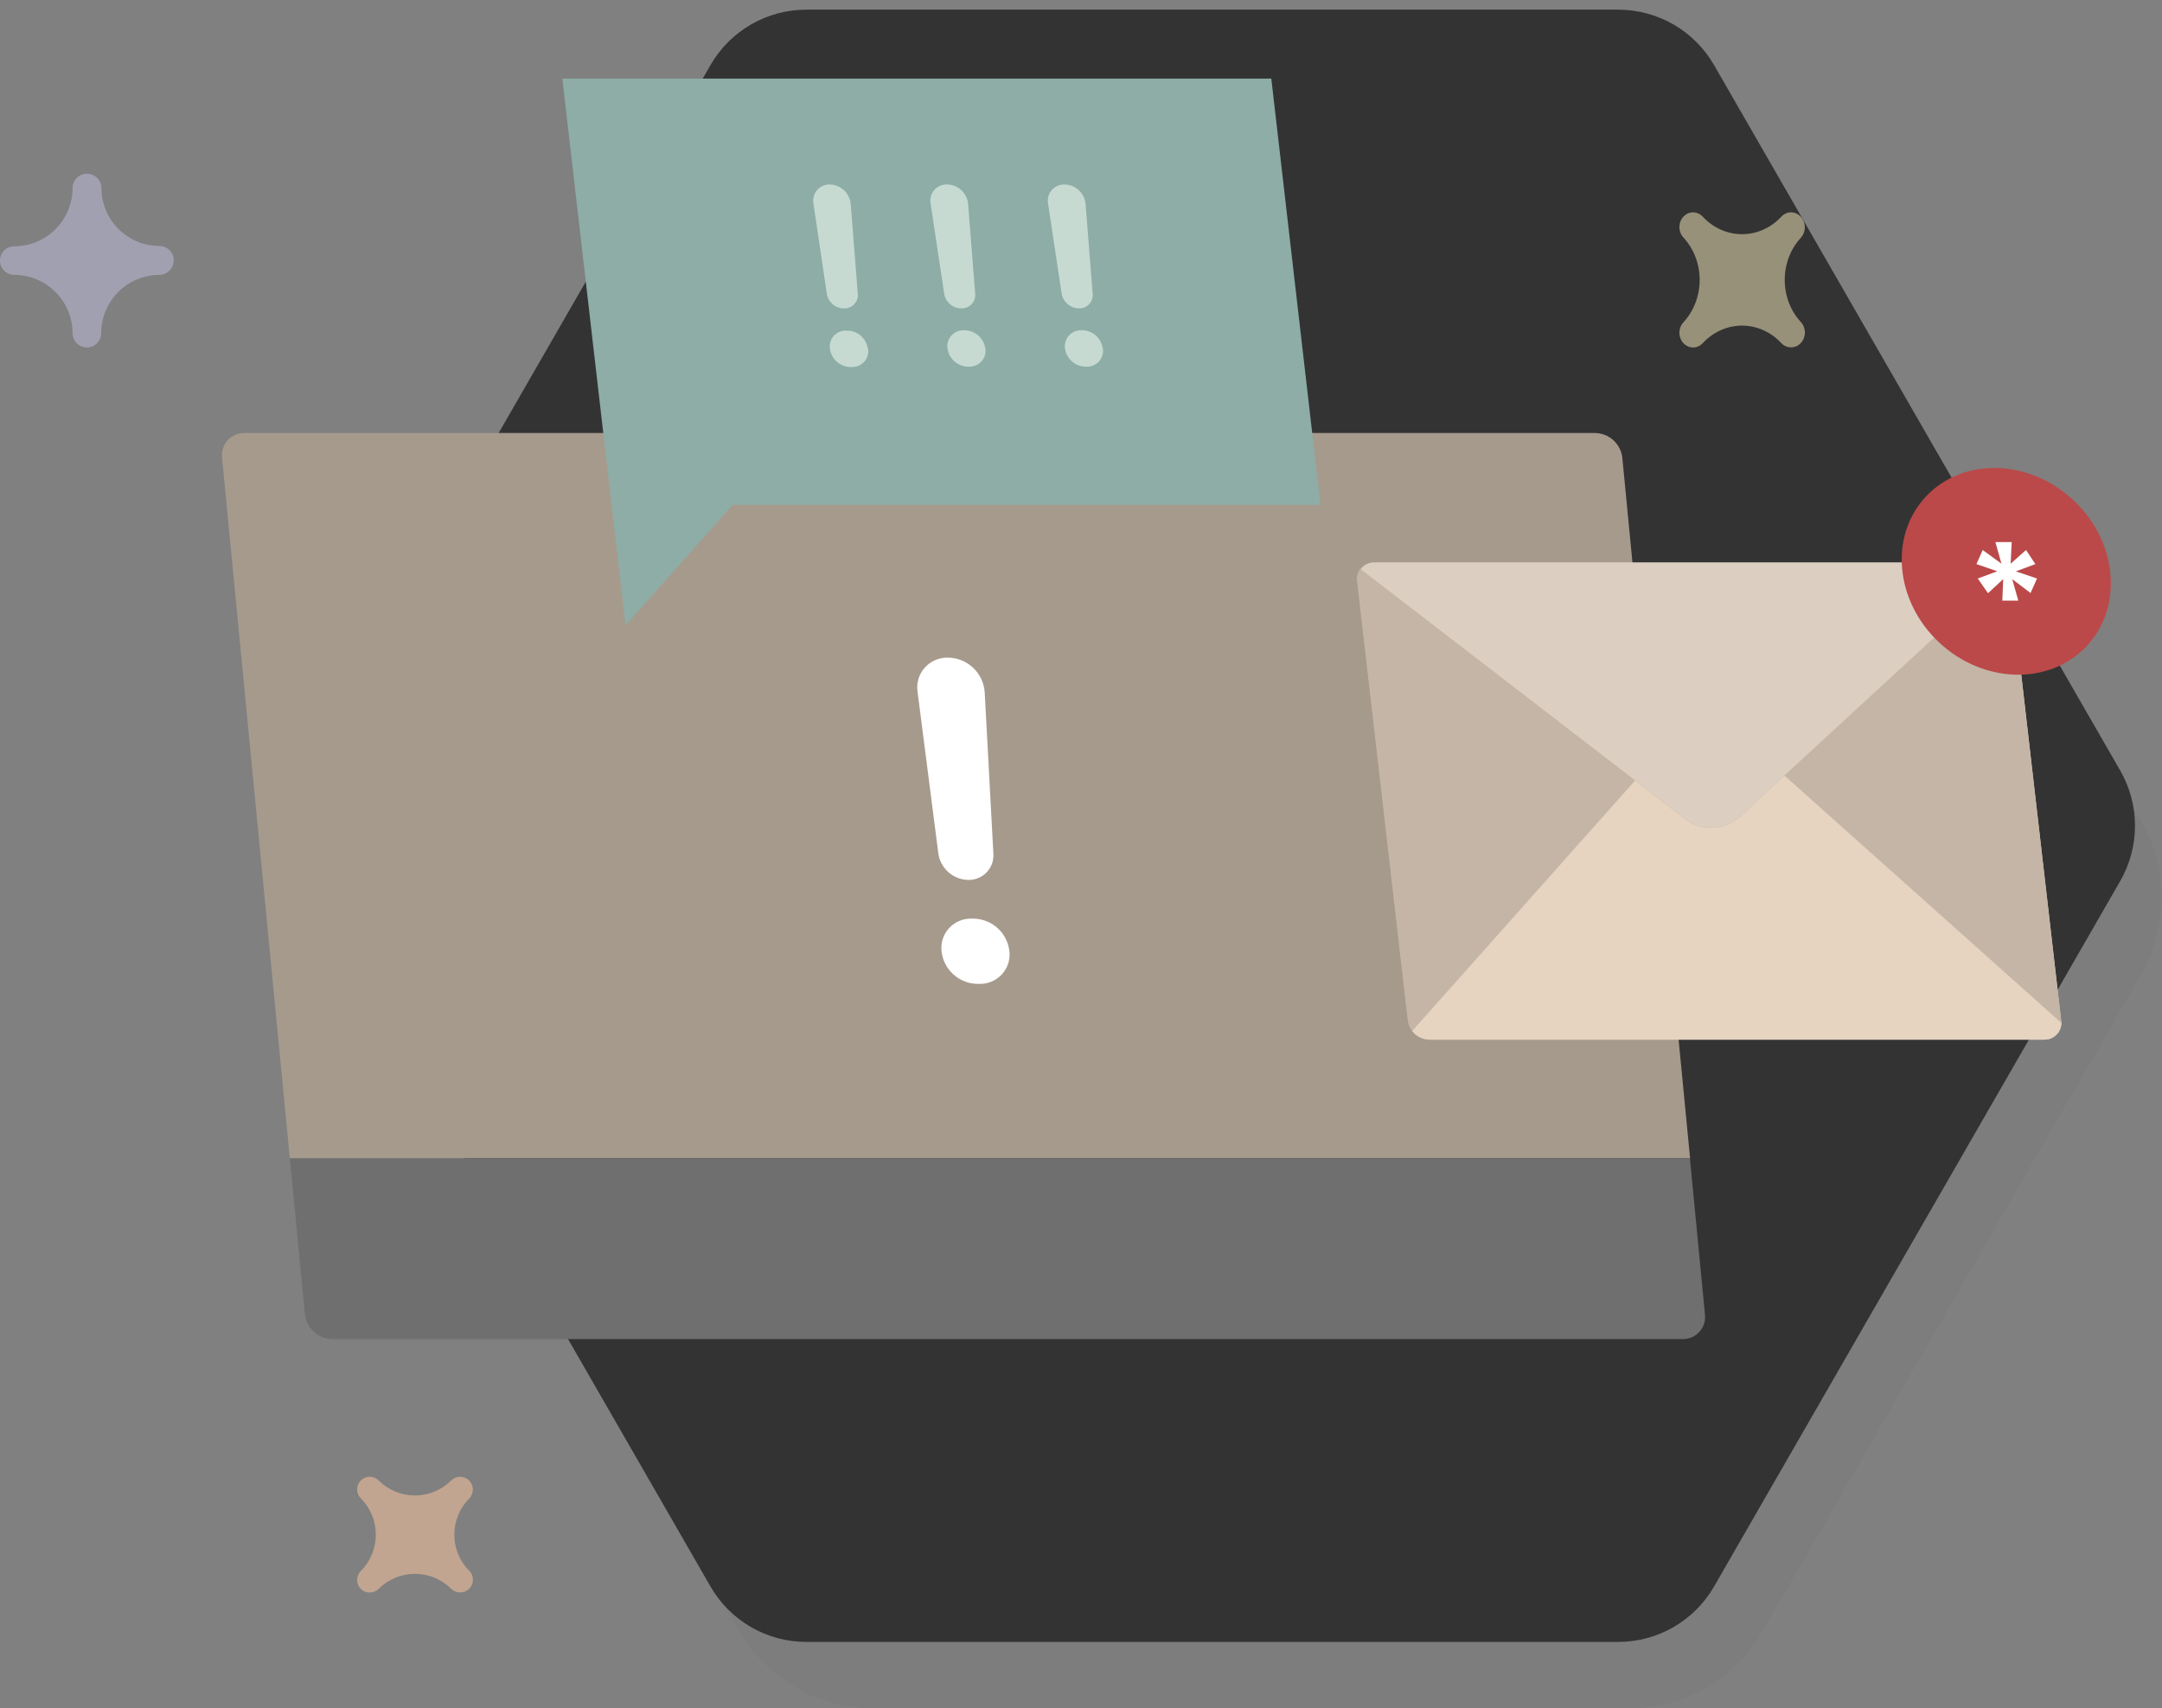 <svg width="224" height="177" viewBox="0 0 224 177" fill="none" xmlns="http://www.w3.org/2000/svg">
<rect x="0" y="0" width="224" height="177" fill="#808080" stroke="none"/>
<path opacity="0.4" d="M168.735 9.023C171.554 9.023 174.323 9.766 176.764 11.177C179.205 12.587 181.231 14.616 182.638 17.058L221.787 84.996C223.192 87.433 223.931 90.196 223.931 93.008C223.931 95.821 223.192 98.584 221.787 101.02L182.638 168.959C181.231 171.401 179.205 173.43 176.764 174.84C174.323 176.251 171.554 176.993 168.735 176.993H90.489C87.67 176.993 84.901 176.251 82.46 174.84C80.019 173.43 77.993 171.401 76.586 168.959L37.436 101.02C36.032 98.584 35.293 95.821 35.293 93.008C35.293 90.196 36.032 87.433 37.436 84.996L76.586 17.058C77.993 14.616 80.019 12.587 82.46 11.177C84.901 9.766 87.67 9.023 90.489 9.023H168.735Z" fill="#787878"/>
<path d="M167.657 1C169.672 1 171.65 1.531 173.394 2.539C175.138 3.547 176.585 4.997 177.59 6.742L219.674 79.839C220.675 81.578 221.203 83.55 221.203 85.558C221.203 87.565 220.675 89.537 219.674 91.276L177.59 164.373C176.585 166.118 175.138 167.568 173.394 168.576C171.65 169.584 169.672 170.115 167.657 170.115H83.545C81.531 170.115 79.552 169.584 77.808 168.576C76.065 167.568 74.617 166.118 73.612 164.373L31.529 91.276C30.527 89.537 30 87.565 30 85.558C30 83.55 30.527 81.578 31.529 79.839L73.612 6.742C74.617 4.997 76.065 3.547 77.808 2.539C79.552 1.531 81.531 1 83.545 1L167.657 1Z" fill="#333333"/>
<path opacity="0.6" d="M16.518 25.487C14.926 25.485 13.399 24.852 12.273 23.726C11.148 22.601 10.514 21.074 10.512 19.482C10.505 19.086 10.343 18.709 10.06 18.431C9.777 18.154 9.396 17.999 9 18C8.607 18 8.23 18.156 7.952 18.434C7.674 18.712 7.518 19.089 7.518 19.482C7.516 21.082 6.88 22.616 5.748 23.747C4.617 24.879 3.083 25.515 1.483 25.517C1.089 25.517 0.712 25.673 0.434 25.951C0.156 26.229 0 26.607 0 27C0 27.393 0.156 27.77 0.434 28.048C0.712 28.326 1.089 28.482 1.483 28.482C3.083 28.484 4.617 29.121 5.748 30.252C6.88 31.383 7.516 32.917 7.518 34.517C7.518 34.911 7.674 35.288 7.952 35.566C8.23 35.844 8.608 36 9.001 36C9.394 36 9.771 35.844 10.049 35.566C10.327 35.288 10.483 34.911 10.483 34.517C10.485 32.918 11.122 31.384 12.253 30.252C13.384 29.121 14.918 28.484 16.518 28.482C16.914 28.475 17.292 28.313 17.569 28.03C17.846 27.746 18.001 27.366 18 26.969C18 26.576 17.843 26.2 17.566 25.922C17.288 25.644 16.911 25.488 16.518 25.487Z" fill="#B8B6D0"/>
<path opacity="0.6" d="M48.617 162.747C47.626 161.752 47.07 160.405 47.07 159C47.07 157.595 47.626 156.247 48.617 155.252C48.86 155.001 48.994 154.664 48.99 154.314C48.987 153.964 48.846 153.63 48.599 153.384C48.477 153.262 48.334 153.165 48.175 153.1C48.017 153.034 47.846 153 47.675 153C47.503 153 47.333 153.034 47.175 153.1C47.016 153.165 46.872 153.262 46.751 153.384C45.753 154.381 44.401 154.941 42.991 154.941C41.581 154.941 40.228 154.381 39.23 153.384C38.985 153.138 38.653 153 38.306 153C37.96 153 37.628 153.138 37.383 153.384C37.138 153.629 37 153.962 37 154.309C37 154.656 37.138 154.989 37.383 155.234C38.379 156.234 38.938 157.588 38.938 159C38.938 160.412 38.379 161.767 37.383 162.766C37.138 163.012 37 163.344 37 163.691C37 164.039 37.138 164.371 37.383 164.617C37.628 164.862 37.96 165 38.306 165C38.653 165 38.985 164.862 39.23 164.617C40.228 163.619 41.581 163.059 42.991 163.059C44.401 163.059 45.753 163.619 46.751 164.617C47.002 164.86 47.339 164.994 47.688 164.99C48.037 164.987 48.371 164.845 48.617 164.597C48.739 164.476 48.835 164.332 48.901 164.173C48.966 164.014 49 163.844 49 163.672C49 163.5 48.966 163.33 48.901 163.171C48.835 163.013 48.739 162.868 48.617 162.747Z" fill="#EDBE9B"/>
<g clip-path="url(#clip0_4862_6986)">
<path d="M168.084 47.421L175.106 120.011H30.03L23.008 47.421C22.97 47.096 23.001 46.767 23.101 46.456C23.201 46.144 23.367 45.857 23.588 45.615C23.808 45.372 24.079 45.18 24.38 45.05C24.682 44.92 25.008 44.856 25.337 44.862H165.261C165.964 44.873 166.639 45.139 167.159 45.611C167.678 46.082 168.007 46.726 168.084 47.421Z" fill="#A69A8D"/>
<path d="M102.021 71.713L102.92 88.427C102.948 88.781 102.901 89.136 102.782 89.471C102.663 89.805 102.475 90.111 102.231 90.369C101.986 90.627 101.69 90.831 101.361 90.968C101.032 91.105 100.678 91.172 100.322 91.165C99.562 91.151 98.832 90.868 98.263 90.366C97.695 89.864 97.325 89.176 97.22 88.427L95.071 71.713C94.998 71.267 95.025 70.809 95.15 70.374C95.275 69.939 95.494 69.536 95.793 69.195C96.091 68.853 96.462 68.581 96.878 68.398C97.294 68.215 97.745 68.125 98.2 68.135C99.173 68.141 100.108 68.514 100.816 69.178C101.525 69.841 101.955 70.747 102.021 71.713ZM104.583 98.556C104.632 98.986 104.588 99.421 104.454 99.833C104.32 100.245 104.099 100.623 103.806 100.944C103.514 101.264 103.156 101.518 102.756 101.689C102.357 101.861 101.925 101.945 101.49 101.938H101.266C100.339 101.921 99.45 101.568 98.766 100.945C98.083 100.323 97.651 99.473 97.552 98.556C97.502 98.126 97.545 97.691 97.678 97.279C97.811 96.867 98.031 96.488 98.323 96.168C98.615 95.847 98.973 95.593 99.372 95.422C99.771 95.25 100.202 95.165 100.636 95.174H100.87C101.804 95.191 102.698 95.55 103.383 96.182C104.068 96.814 104.495 97.675 104.583 98.6V98.556Z" fill="white"/>
<path d="M175.089 120.011L176.645 136.17C176.686 136.495 176.656 136.826 176.558 137.14C176.459 137.453 176.293 137.741 176.072 137.985C175.851 138.229 175.58 138.422 175.277 138.552C174.974 138.682 174.646 138.745 174.316 138.738H34.41C33.707 138.721 33.034 138.451 32.515 137.979C31.997 137.507 31.667 136.865 31.587 136.17L30.031 120.011H175.089Z" fill="#6F6F6F"/>
<path d="M208.302 60.234L213.553 105.731C213.591 105.979 213.574 106.232 213.504 106.473C213.433 106.714 213.31 106.936 213.144 107.124C212.978 107.313 212.772 107.463 212.541 107.564C212.311 107.665 212.061 107.714 211.809 107.709H148.118C147.572 107.696 147.048 107.491 146.641 107.128C146.233 106.765 145.97 106.27 145.897 105.731L140.646 60.234C140.614 60.008 140.627 59.778 140.684 59.557C140.741 59.336 140.841 59.128 140.979 58.946C141.146 58.729 141.361 58.555 141.608 58.437C141.855 58.319 142.126 58.26 142.4 58.266H206.127C206.476 58.266 206.82 58.346 207.132 58.502C207.444 58.657 207.715 58.882 207.925 59.16C208.145 59.478 208.275 59.849 208.302 60.234Z" fill="#DCCFC1"/>
<path d="M208.299 60.234L213.55 105.731C213.554 105.812 213.554 105.892 213.55 105.973C213.553 106.206 213.507 106.437 213.417 106.653C213.327 106.868 213.194 107.063 213.026 107.225C212.857 107.388 212.658 107.514 212.439 107.597C212.22 107.681 211.986 107.718 211.752 107.709H148.115C147.766 107.707 147.422 107.626 147.11 107.471C146.799 107.315 146.527 107.091 146.317 106.814C146.066 106.499 145.908 106.121 145.858 105.722L140.607 60.225C140.575 59.999 140.588 59.769 140.645 59.548C140.702 59.327 140.802 59.119 140.94 58.937L169.405 80.849L174.422 84.705C175.223 85.377 176.237 85.746 177.285 85.746C178.334 85.746 179.348 85.377 180.149 84.705L184.887 80.339L207.877 59.16C208.113 59.473 208.259 59.844 208.299 60.234Z" fill="#C4B5A6"/>
<path d="M213.568 105.973C213.57 106.206 213.525 106.437 213.435 106.653C213.345 106.868 213.212 107.063 213.044 107.225C212.875 107.388 212.676 107.514 212.457 107.597C212.238 107.68 212.004 107.718 211.77 107.709H148.115C147.766 107.707 147.422 107.626 147.11 107.471C146.798 107.315 146.527 107.091 146.316 106.814L169.405 80.867L174.422 84.723C175.223 85.395 176.237 85.764 177.285 85.764C178.333 85.764 179.348 85.395 180.149 84.723L184.887 80.356L213.568 105.973Z" fill="#E6D3C0"/>
<path d="M216.154 66.983C220.007 62.923 219.419 56.145 214.841 51.843C210.263 47.541 203.429 47.344 199.577 51.404C195.725 55.464 196.313 62.242 200.89 66.544C205.468 70.846 212.302 71.043 216.154 66.983Z" fill="#BB4949"/>
<path d="M209.911 56.986L210.882 58.444L208.859 59.196L211.053 59.938L210.379 61.441L208.482 60.001L209.111 62.229H207.457L207.547 60.001L205.973 61.459L204.912 59.938L206.935 59.187L204.777 58.444L205.425 56.986L207.367 58.399L206.737 56.163H208.428L208.32 58.399L209.911 56.986Z" fill="white"/>
<path d="M131.717 8.142L136.815 52.306H75.911L64.807 64.797L58.262 8.142H131.717Z" fill="#8DADA6"/>
<path d="M88.137 21.098L88.874 30.43C88.895 30.625 88.873 30.822 88.811 31.008C88.749 31.194 88.648 31.364 88.514 31.508C88.381 31.652 88.218 31.766 88.036 31.843C87.855 31.919 87.659 31.956 87.463 31.951C87.029 31.956 86.608 31.805 86.278 31.525C85.947 31.246 85.73 30.857 85.664 30.43L84.28 21.098C84.233 20.852 84.242 20.599 84.306 20.357C84.37 20.115 84.488 19.89 84.651 19.699C84.814 19.509 85.018 19.357 85.248 19.255C85.478 19.154 85.728 19.104 85.979 19.111C86.52 19.126 87.037 19.335 87.433 19.701C87.83 20.066 88.08 20.563 88.137 21.098ZM89.935 36.103C89.977 36.345 89.964 36.593 89.897 36.829C89.829 37.066 89.71 37.284 89.547 37.468C89.384 37.653 89.182 37.799 88.955 37.895C88.728 37.992 88.482 38.036 88.236 38.026H88.101C87.581 38.014 87.082 37.817 86.694 37.471C86.307 37.124 86.056 36.652 85.988 36.138C85.953 35.901 85.97 35.658 86.039 35.427C86.107 35.197 86.226 34.984 86.386 34.804C86.547 34.624 86.745 34.481 86.966 34.386C87.188 34.29 87.428 34.244 87.669 34.251H87.795C88.311 34.26 88.806 34.451 89.193 34.791C89.58 35.13 89.834 35.595 89.908 36.103H89.935Z" fill="#C6DAD2"/>
<path d="M100.301 21.098L101.038 30.43C101.058 30.625 101.037 30.822 100.975 31.008C100.913 31.194 100.812 31.364 100.678 31.508C100.544 31.652 100.381 31.766 100.2 31.843C100.019 31.919 99.823 31.956 99.626 31.951C99.193 31.956 98.772 31.805 98.441 31.525C98.111 31.246 97.893 30.857 97.828 30.43L96.417 21.098C96.369 20.852 96.378 20.599 96.442 20.357C96.507 20.115 96.625 19.89 96.788 19.699C96.951 19.509 97.155 19.357 97.385 19.255C97.615 19.154 97.864 19.104 98.116 19.111C98.661 19.119 99.184 19.326 99.587 19.692C99.99 20.058 100.243 20.558 100.301 21.098ZM102.099 36.103C102.133 36.34 102.114 36.582 102.045 36.812C101.976 37.042 101.857 37.254 101.697 37.433C101.537 37.613 101.34 37.756 101.119 37.852C100.898 37.948 100.659 37.995 100.417 37.99H100.292C99.77 37.978 99.27 37.781 98.881 37.435C98.492 37.09 98.24 36.617 98.17 36.103C98.134 35.865 98.151 35.622 98.22 35.392C98.289 35.161 98.408 34.948 98.568 34.768C98.728 34.589 98.926 34.446 99.148 34.35C99.37 34.254 99.609 34.208 99.851 34.215H99.977C100.495 34.231 100.991 34.43 101.376 34.775C101.761 35.121 102.011 35.591 102.081 36.103H102.099Z" fill="#C6DAD2"/>
<path d="M112.471 21.098L113.208 30.43C113.228 30.625 113.207 30.822 113.145 31.008C113.083 31.194 112.982 31.364 112.848 31.508C112.714 31.652 112.551 31.766 112.37 31.842C112.189 31.919 111.993 31.956 111.796 31.951C111.365 31.947 110.949 31.792 110.62 31.514C110.292 31.236 110.072 30.852 109.998 30.43L108.587 21.098C108.541 20.852 108.551 20.599 108.616 20.358C108.681 20.117 108.799 19.893 108.962 19.703C109.125 19.512 109.328 19.361 109.557 19.258C109.786 19.156 110.035 19.106 110.286 19.111C110.831 19.119 111.354 19.326 111.757 19.692C112.16 20.058 112.413 20.558 112.471 21.098ZM114.269 36.102C114.304 36.34 114.287 36.583 114.218 36.813C114.149 37.044 114.031 37.257 113.87 37.436C113.71 37.616 113.512 37.759 113.291 37.855C113.069 37.95 112.829 37.997 112.587 37.99H112.462C111.94 37.978 111.44 37.781 111.051 37.435C110.662 37.089 110.41 36.617 110.34 36.102C110.306 35.865 110.324 35.623 110.394 35.393C110.463 35.163 110.582 34.951 110.742 34.771C110.902 34.592 111.099 34.449 111.32 34.353C111.541 34.257 111.78 34.209 112.021 34.214H112.156C112.673 34.231 113.168 34.43 113.551 34.776C113.935 35.122 114.183 35.592 114.251 36.102H114.269Z" fill="#C6DAD2"/>
<path opacity="0.6" d="M186.587 33.371C185.513 32.211 184.91 30.639 184.91 28.999C184.91 27.36 185.513 25.788 186.587 24.628C186.849 24.334 186.995 23.941 186.991 23.533C186.987 23.125 186.834 22.735 186.566 22.447C186.3 22.161 185.94 22 185.565 22C185.19 22 184.83 22.161 184.564 22.447C183.483 23.611 182.018 24.264 180.49 24.264C178.963 24.264 177.498 23.611 176.416 22.447C176.151 22.161 175.791 22 175.415 22C175.04 22 174.68 22.161 174.415 22.447C174.149 22.733 174 23.122 174 23.527C174 23.931 174.149 24.32 174.415 24.606C175.493 25.772 176.099 27.353 176.099 29C176.099 30.648 175.493 32.228 174.415 33.394C174.283 33.536 174.179 33.704 174.108 33.889C174.037 34.074 174 34.273 174 34.473C174 34.674 174.037 34.872 174.108 35.058C174.179 35.243 174.283 35.411 174.415 35.553C174.546 35.695 174.702 35.807 174.874 35.884C175.046 35.961 175.23 36 175.415 36C175.601 36 175.785 35.961 175.957 35.884C176.129 35.807 176.285 35.695 176.416 35.553C177.498 34.389 178.963 33.736 180.49 33.736C182.018 33.736 183.483 34.389 184.564 35.553C184.836 35.836 185.201 35.993 185.579 35.989C185.957 35.985 186.319 35.821 186.586 35.532C186.851 35.245 187 34.857 187 34.452C187 34.047 186.851 33.659 186.586 33.373L186.587 33.371Z" fill="#DAD1A9"/>
</g>
<defs>
<clipPath id="clip0_4862_6986">
<rect width="196" height="153" fill="white" transform="translate(23)"/>
</clipPath>
</defs>
</svg>

